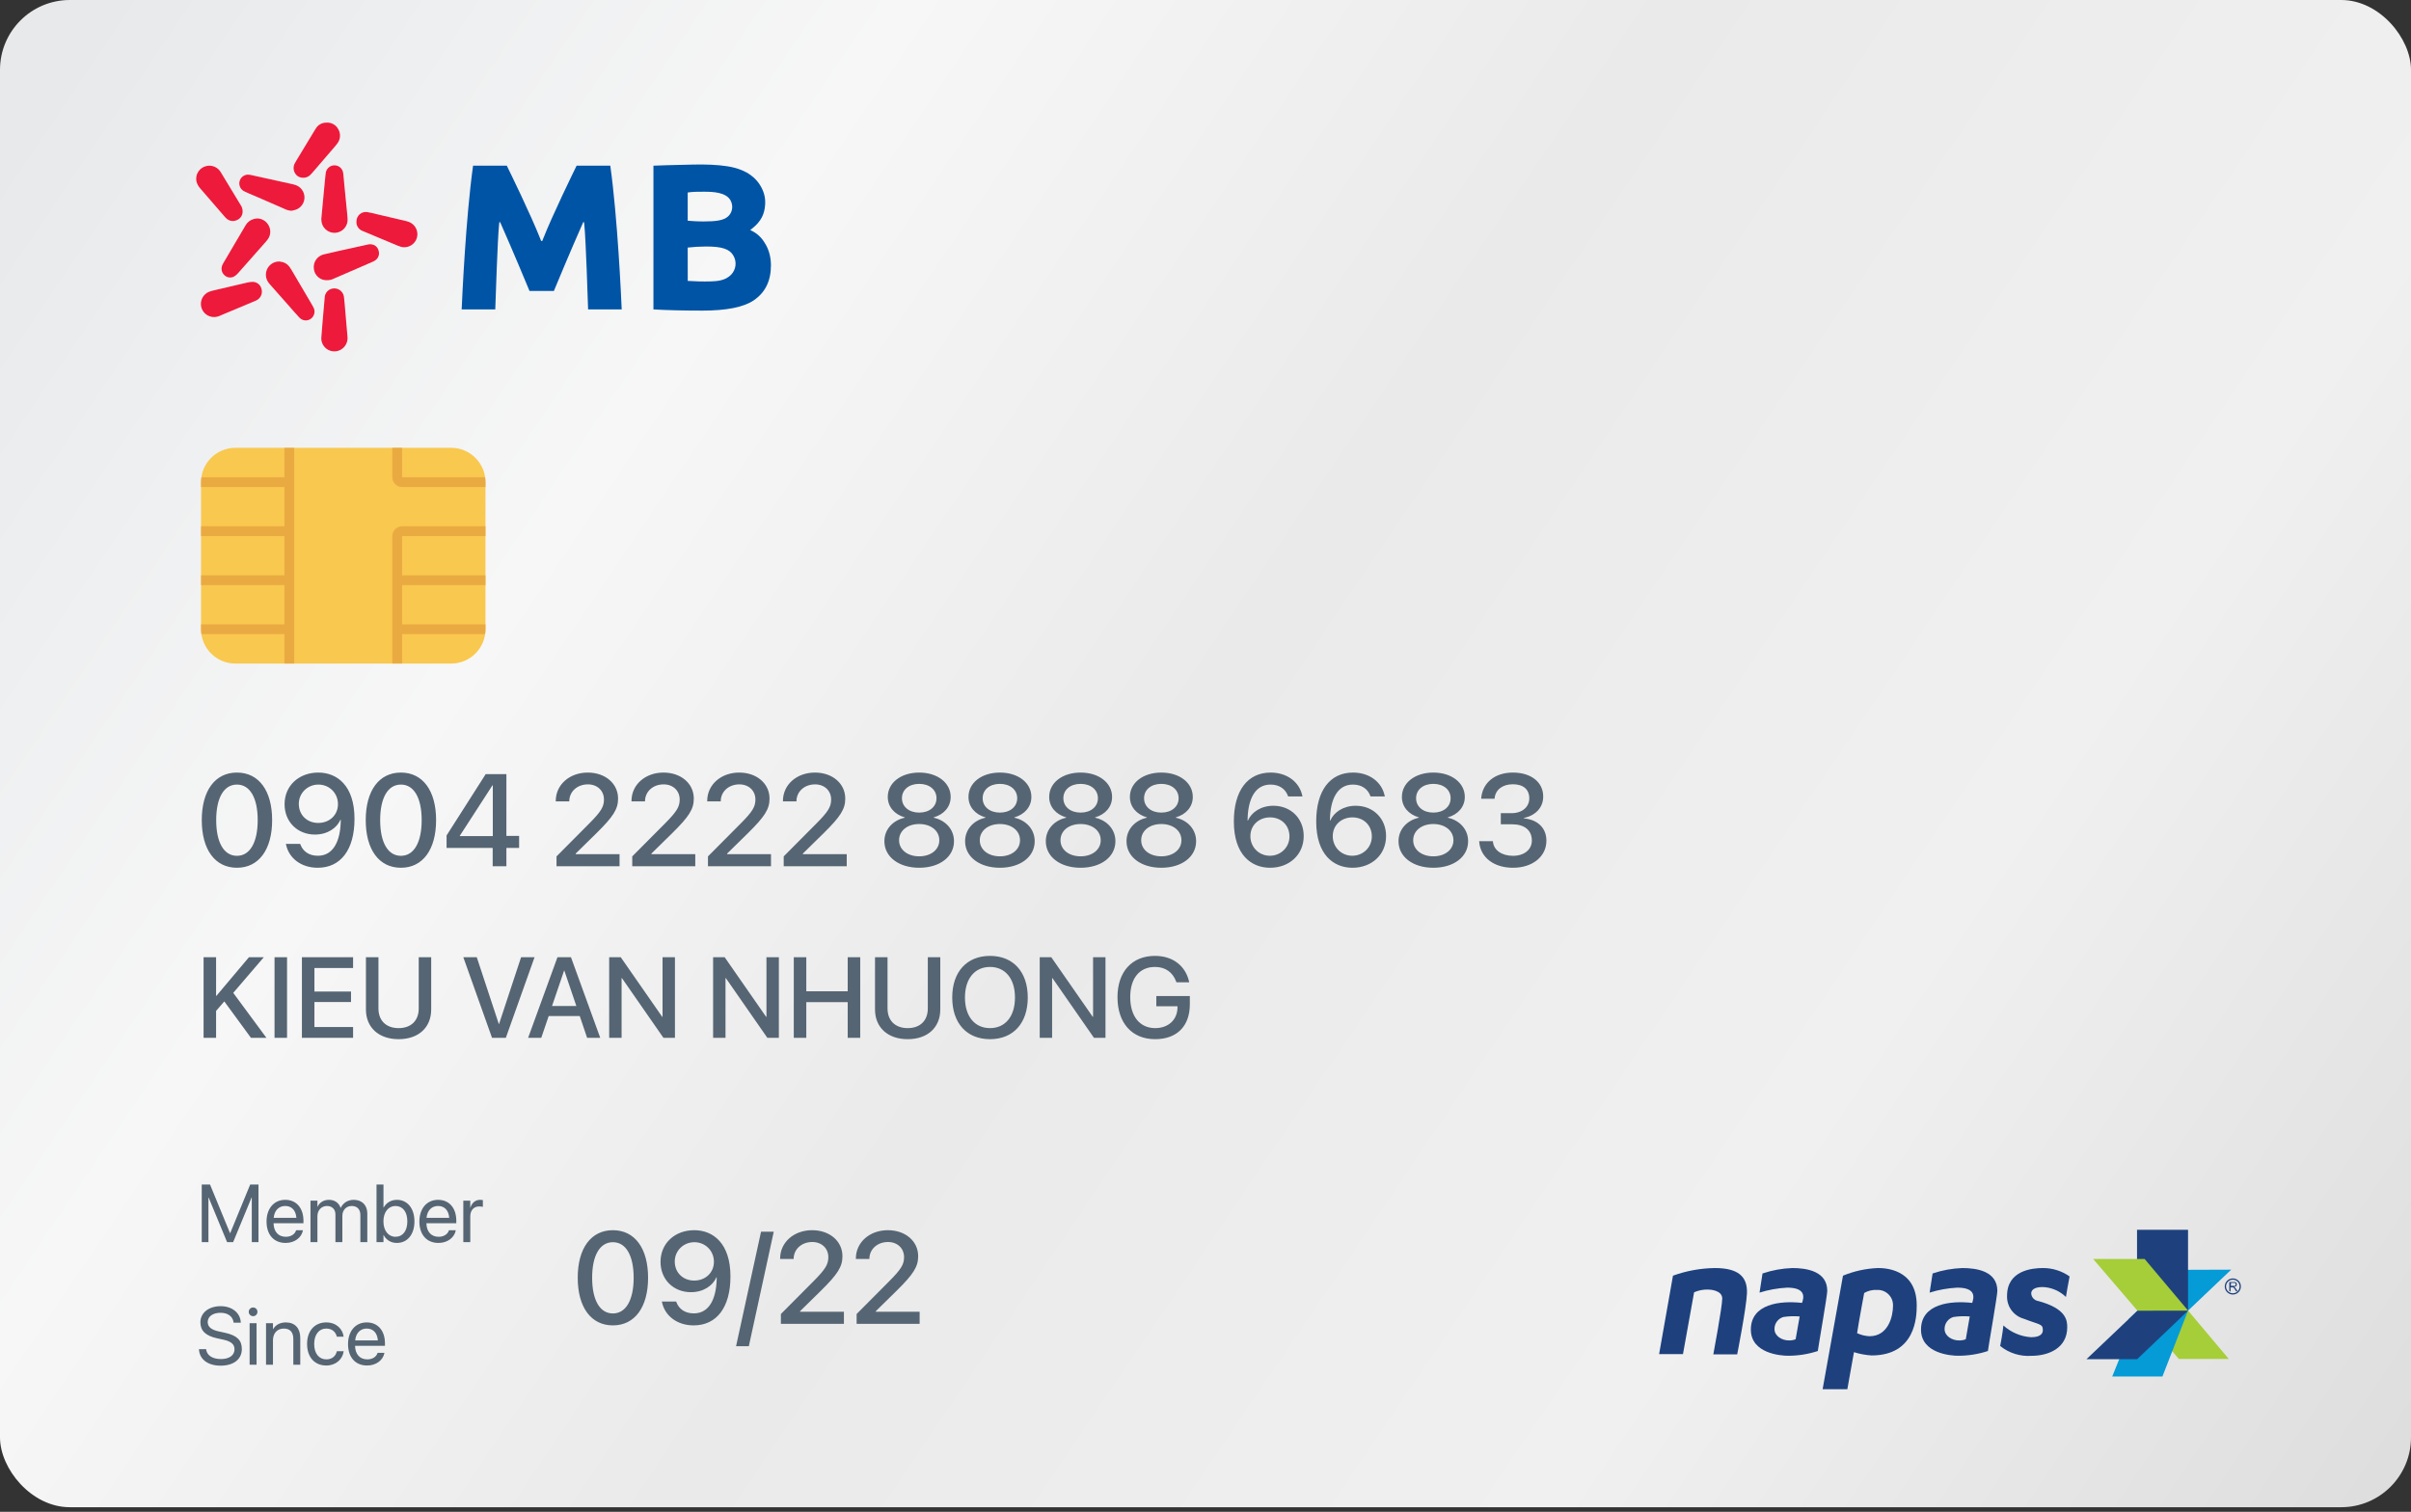 <svg width="295" height="185" viewBox="0 0 295 185" fill="none" xmlns="http://www.w3.org/2000/svg">
    <rect x="0" y="0" width="295" height="185" fill="#333333" stroke="none"/>
    <rect width="295" height="184.438" rx="8.543" fill="url(#paint0_linear_1974_5430)" />
    <path
        d="M55.2 54.8H28.8C26.48 54.8 24.6 56.681 24.6 59V77C24.6 79.32 26.48 81.2 28.8 81.2H55.2C57.52 81.2 59.4 79.32 59.4 77V59C59.4 56.681 57.52 54.8 55.2 54.8Z"
        fill="#F9C84E" />
    <path
        d="M36 54.8V81.2H34.8V77.6H24.648C24.614 77.402 24.598 77.201 24.6 77V76.4H34.8V71.6H24.6V70.4H34.8V65.6H24.6V64.4H34.8V59.6H24.6V59C24.598 58.799 24.614 58.598 24.648 58.4H34.8V54.8H36Z"
        fill="#EAAA42" />
    <path
        d="M59.4 59V59.6H49.2C48.882 59.599 48.577 59.472 48.352 59.248C48.128 59.023 48.001 58.718 48 58.4V54.8H49.2V58.4H59.352C59.386 58.598 59.402 58.799 59.4 59V59Z"
        fill="#EAAA42" />
    <path
        d="M49.2 65.6V70.4H59.4V71.6H49.2V76.4H59.4V77C59.402 77.201 59.386 77.402 59.352 77.6H49.2V81.2H48V65.6C48.001 65.282 48.128 64.977 48.352 64.752C48.577 64.528 48.882 64.401 49.2 64.4H59.4V65.6H49.2Z"
        fill="#EAAA42" />
    <path fill-rule="evenodd" clip-rule="evenodd"
        d="M272.999 155.369L266.802 155.391L260.438 161.433L266.636 161.411L272.999 155.369Z"
        fill="#049BD7" />
    <path fill-rule="evenodd" clip-rule="evenodd"
        d="M267.72 150.488H261.478V157.604L267.72 161.002V150.488Z" fill="#1E417E" />
    <path fill-rule="evenodd" clip-rule="evenodd"
        d="M256.111 154.063H262.409L272.701 166.292H266.592L256.111 154.063Z" fill="#A5CE39" />
    <path fill-rule="evenodd" clip-rule="evenodd"
        d="M258.446 168.439H264.588L267.72 160.382L263.791 161.411L260.405 163.58L258.446 168.439Z"
        fill="#049BD7" />
    <path fill-rule="evenodd" clip-rule="evenodd"
        d="M267.72 160.382L261.534 160.393L255.292 166.325H261.49L265.983 162.053L267.72 160.382Z"
        fill="#1E417E" />
    <path
        d="M272.955 157.35H273.276H273.442C273.442 157.35 273.52 157.35 273.531 157.272C273.542 157.24 273.542 157.205 273.531 157.173C273.547 157.13 273.547 157.083 273.531 157.04C273.476 157 273.41 156.98 273.343 156.984H272.977L272.955 157.35ZM272.767 157.992V156.885H273.276H273.509C273.565 156.908 273.612 156.948 273.644 157C273.676 157.052 273.69 157.112 273.686 157.173C273.688 157.211 273.683 157.25 273.669 157.286C273.656 157.322 273.635 157.355 273.608 157.383C273.542 157.444 273.455 157.48 273.365 157.482L273.453 157.549C273.506 157.593 273.55 157.645 273.586 157.704L273.785 158.014H273.597L273.442 157.77L273.332 157.615L273.254 157.538H273.177H272.922V158.047L272.767 157.992Z"
        fill="#1E417E" />
    <path
        d="M273.199 156.52C273.019 156.52 272.844 156.573 272.694 156.673C272.545 156.772 272.429 156.914 272.36 157.08C272.291 157.246 272.273 157.428 272.308 157.604C272.343 157.78 272.43 157.942 272.557 158.069C272.684 158.196 272.845 158.282 273.021 158.317C273.198 158.352 273.38 158.334 273.546 158.266C273.712 158.197 273.853 158.081 273.953 157.931C274.053 157.782 274.106 157.607 274.106 157.427C274.108 157.308 274.085 157.189 274.04 157.078C273.995 156.967 273.928 156.867 273.844 156.782C273.759 156.698 273.658 156.631 273.548 156.586C273.437 156.541 273.318 156.518 273.199 156.52V156.52Z"
        stroke="#1E417E" stroke-width="0.156" stroke-linecap="round" stroke-linejoin="round" />
    <path fill-rule="evenodd" clip-rule="evenodd"
        d="M204.698 156.104C206.342 155.509 208.074 155.194 209.822 155.171C212.622 155.171 213.835 156.17 213.751 158.269C213.676 160.042 212.556 165.735 212.556 165.735H209.635C209.635 165.735 210.727 159.912 210.727 158.904C210.727 157.896 209.262 157.803 209.001 157.803C208.41 157.786 207.824 157.901 207.283 158.139C207.125 159.072 205.921 165.707 205.921 165.707H203L204.698 156.104Z"
        fill="#1E417E" />
    <path fill-rule="evenodd" clip-rule="evenodd"
        d="M220.199 161.097C219.533 161.04 218.863 161.062 218.202 161.162C217.885 161.256 217.608 161.451 217.413 161.717C217.217 161.984 217.114 162.307 217.12 162.637C217.12 163.505 218.053 164.027 218.855 164.027C219.145 164.04 219.434 163.993 219.705 163.887C219.901 162.814 220.199 161.097 220.199 161.097ZM215.29 158.176L215.654 155.834C216.829 155.437 218.055 155.214 219.294 155.171C221.058 155.171 223.577 155.554 223.577 157.971C223.577 158.54 222.486 164.765 222.42 165.325C221.24 165.713 220.005 165.908 218.762 165.903C217.922 165.903 214.227 165.642 214.227 162.702C214.227 159.539 217.838 159.137 220.488 159.436C220.684 158.876 221.086 157.569 218.669 157.569C217.522 157.629 216.387 157.833 215.29 158.176V158.176Z"
        fill="#1E417E" />
    <path fill-rule="evenodd" clip-rule="evenodd"
        d="M241.01 161.097C240.344 161.04 239.674 161.062 239.013 161.162C238.696 161.256 238.419 161.451 238.224 161.717C238.028 161.984 237.925 162.307 237.931 162.637C237.931 163.505 238.864 164.027 239.666 164.027C239.959 164.04 240.251 163.993 240.525 163.887C240.721 162.814 241.01 161.097 241.01 161.097ZM236.101 158.176L236.465 155.834C237.64 155.437 238.866 155.214 240.105 155.171C241.869 155.171 244.388 155.554 244.388 157.971C244.388 158.54 243.297 164.765 243.231 165.325C242.051 165.713 240.816 165.908 239.573 165.903C238.733 165.903 235.047 165.642 235.047 162.702C235.047 159.539 238.649 159.137 241.309 159.436C241.495 158.876 241.897 157.569 239.489 157.569C238.339 157.629 237.201 157.832 236.101 158.176Z"
        fill="#1E417E" />
    <path fill-rule="evenodd" clip-rule="evenodd"
        d="M228.094 158.223C228.572 157.946 229.12 157.816 229.672 157.849C229.929 157.838 230.187 157.879 230.427 157.972C230.668 158.065 230.887 158.206 231.07 158.388C231.253 158.569 231.397 158.787 231.492 159.027C231.587 159.267 231.631 159.523 231.622 159.781C231.622 161.078 231.043 163.514 228.748 163.514C228.221 163.49 227.704 163.363 227.226 163.141C227.441 161.704 228.094 158.223 228.094 158.223ZM225.5 156.104C226.856 155.545 228.299 155.229 229.765 155.171C230.446 155.171 234.524 155.171 234.524 159.744C234.524 161.172 234.366 165.866 228.99 165.866C228.261 165.819 227.54 165.685 226.844 165.465L226.032 170H223.008L225.5 156.104Z"
        fill="#1E417E" />
    <path fill-rule="evenodd" clip-rule="evenodd"
        d="M252.778 158.708C252.778 158.708 253.133 156.58 253.226 156.198C252.271 155.523 251.129 155.164 249.96 155.171C248.7 155.171 245.574 155.432 245.574 158.577C245.551 159.207 245.741 159.826 246.114 160.334C246.487 160.842 247.02 161.209 247.627 161.377C249.605 162.142 249.951 161.984 249.951 162.767C249.951 163.551 249.017 163.635 248.504 163.635C247.249 163.55 246.058 163.043 245.126 162.198C245.023 163.253 244.781 164.457 244.734 164.709C245.814 165.581 247.185 166.012 248.569 165.912C250.576 165.912 252.937 165.026 252.937 162.413C252.937 161.564 252.816 160.126 249.381 159.203C249.153 159.17 248.944 159.059 248.789 158.889C248.634 158.719 248.543 158.499 248.532 158.269C248.532 157.943 248.793 157.495 249.932 157.495C250.998 157.534 252.012 157.966 252.778 158.708V158.708Z"
        fill="#1E417E" />
    <path
        d="M28.992 106.188C31.68 106.188 33.297 103.945 33.297 100.367V100.352C33.297 96.773 31.68 94.539 28.992 94.539C26.297 94.539 24.688 96.773 24.688 100.352V100.367C24.688 103.945 26.297 106.188 28.992 106.188ZM28.992 104.727C27.383 104.727 26.453 103.07 26.453 100.367V100.352C26.453 97.648 27.383 96.008 28.992 96.008C30.594 96.008 31.531 97.648 31.531 100.352V100.367C31.531 103.07 30.594 104.727 28.992 104.727ZM38.945 94.539C36.562 94.539 34.82 96.156 34.82 98.406V98.422C34.82 100.555 36.383 102.125 38.539 102.125C40.07 102.125 41.211 101.328 41.656 100.312H41.695C41.695 100.414 41.695 100.516 41.688 100.617C41.617 102.852 40.828 104.719 38.891 104.719C37.812 104.719 37.078 104.188 36.758 103.344L36.727 103.266H34.977L35 103.359C35.359 105.039 36.867 106.188 38.875 106.188C41.695 106.188 43.375 103.969 43.375 100.211V100.195C43.375 96.141 41.25 94.539 38.945 94.539ZM38.938 100.703C37.57 100.703 36.562 99.734 36.562 98.375V98.359C36.562 97.047 37.633 96.008 38.961 96.008C40.305 96.008 41.352 97.062 41.352 98.398V98.406C41.352 99.742 40.312 100.703 38.938 100.703ZM49.055 106.188C51.742 106.188 53.359 103.945 53.359 100.367V100.352C53.359 96.773 51.742 94.539 49.055 94.539C46.359 94.539 44.75 96.773 44.75 100.352V100.367C44.75 103.945 46.359 106.188 49.055 106.188ZM49.055 104.727C47.445 104.727 46.516 103.07 46.516 100.367V100.352C46.516 97.648 47.445 96.008 49.055 96.008C50.656 96.008 51.594 97.648 51.594 100.352V100.367C51.594 103.07 50.656 104.727 49.055 104.727ZM60.281 106H61.961V103.758H63.516V102.289H61.961V94.727H59.43L54.641 102.234V103.758H60.281V106ZM56.266 102.312V102.266L60.25 96.109H60.297V102.312H56.266ZM68.094 106H75.805V104.523H70.438V104.453L73 101.938C75.023 99.938 75.625 99.023 75.625 97.734V97.719C75.625 95.898 74.078 94.539 71.914 94.539C69.711 94.539 68 96 68 98.016V98.062H69.656V98.016C69.672 96.875 70.617 95.984 71.938 95.984C73.078 95.984 73.891 96.75 73.898 97.82V97.836C73.898 98.711 73.562 99.305 72.062 100.805L68.094 104.797V106ZM77.359 106H85.07V104.523H79.703V104.453L82.266 101.938C84.289 99.938 84.891 99.023 84.891 97.734V97.719C84.891 95.898 83.344 94.539 81.18 94.539C78.977 94.539 77.266 96 77.266 98.016V98.062H78.922V98.016C78.938 96.875 79.883 95.984 81.203 95.984C82.344 95.984 83.156 96.75 83.164 97.82V97.836C83.164 98.711 82.828 99.305 81.328 100.805L77.359 104.797V106ZM86.625 106H94.336V104.523H88.969V104.453L91.531 101.938C93.555 99.938 94.156 99.023 94.156 97.734V97.719C94.156 95.898 92.609 94.539 90.445 94.539C88.242 94.539 86.531 96 86.531 98.016V98.062H88.188V98.016C88.203 96.875 89.148 95.984 90.469 95.984C91.609 95.984 92.422 96.75 92.43 97.82V97.836C92.43 98.711 92.094 99.305 90.594 100.805L86.625 104.797V106ZM95.891 106H103.602V104.523H98.234V104.453L100.797 101.938C102.82 99.938 103.422 99.023 103.422 97.734V97.719C103.422 95.898 101.875 94.539 99.711 94.539C97.508 94.539 95.797 96 95.797 98.016V98.062H97.453V98.016C97.469 96.875 98.414 95.984 99.734 95.984C100.875 95.984 101.688 96.75 101.695 97.82V97.836C101.695 98.711 101.359 99.305 99.859 100.805L95.891 104.797V106ZM112.469 106.188C114.969 106.188 116.727 104.852 116.727 102.945V102.93C116.727 101.508 115.711 100.383 114.242 100.062V100.023C115.5 99.664 116.32 98.727 116.32 97.531V97.516C116.32 95.797 114.711 94.539 112.469 94.539C110.227 94.539 108.625 95.797 108.625 97.516V97.531C108.625 98.727 109.445 99.664 110.703 100.023V100.062C109.234 100.383 108.211 101.508 108.211 102.93V102.945C108.211 104.852 109.977 106.188 112.469 106.188ZM112.469 99.438C111.219 99.438 110.359 98.711 110.359 97.688V97.672C110.359 96.641 111.219 95.922 112.469 95.922C113.719 95.922 114.586 96.641 114.586 97.672V97.688C114.586 98.711 113.727 99.438 112.469 99.438ZM112.469 104.789C111.031 104.789 110.008 103.969 110.008 102.828V102.812C110.008 101.664 111.023 100.836 112.469 100.836C113.914 100.836 114.93 101.664 114.93 102.812V102.828C114.93 103.969 113.906 104.789 112.469 104.789ZM122.344 106.188C124.844 106.188 126.602 104.852 126.602 102.945V102.93C126.602 101.508 125.586 100.383 124.117 100.062V100.023C125.375 99.664 126.195 98.727 126.195 97.531V97.516C126.195 95.797 124.586 94.539 122.344 94.539C120.102 94.539 118.5 95.797 118.5 97.516V97.531C118.5 98.727 119.32 99.664 120.578 100.023V100.062C119.109 100.383 118.086 101.508 118.086 102.93V102.945C118.086 104.852 119.852 106.188 122.344 106.188ZM122.344 99.438C121.094 99.438 120.234 98.711 120.234 97.688V97.672C120.234 96.641 121.094 95.922 122.344 95.922C123.594 95.922 124.461 96.641 124.461 97.672V97.688C124.461 98.711 123.602 99.438 122.344 99.438ZM122.344 104.789C120.906 104.789 119.883 103.969 119.883 102.828V102.812C119.883 101.664 120.898 100.836 122.344 100.836C123.789 100.836 124.805 101.664 124.805 102.812V102.828C124.805 103.969 123.781 104.789 122.344 104.789ZM132.219 106.188C134.719 106.188 136.477 104.852 136.477 102.945V102.93C136.477 101.508 135.461 100.383 133.992 100.062V100.023C135.25 99.664 136.07 98.727 136.07 97.531V97.516C136.07 95.797 134.461 94.539 132.219 94.539C129.977 94.539 128.375 95.797 128.375 97.516V97.531C128.375 98.727 129.195 99.664 130.453 100.023V100.062C128.984 100.383 127.961 101.508 127.961 102.93V102.945C127.961 104.852 129.727 106.188 132.219 106.188ZM132.219 99.438C130.969 99.438 130.109 98.711 130.109 97.688V97.672C130.109 96.641 130.969 95.922 132.219 95.922C133.469 95.922 134.336 96.641 134.336 97.672V97.688C134.336 98.711 133.477 99.438 132.219 99.438ZM132.219 104.789C130.781 104.789 129.758 103.969 129.758 102.828V102.812C129.758 101.664 130.773 100.836 132.219 100.836C133.664 100.836 134.68 101.664 134.68 102.812V102.828C134.68 103.969 133.656 104.789 132.219 104.789ZM142.094 106.188C144.594 106.188 146.352 104.852 146.352 102.945V102.93C146.352 101.508 145.336 100.383 143.867 100.062V100.023C145.125 99.664 145.945 98.727 145.945 97.531V97.516C145.945 95.797 144.336 94.539 142.094 94.539C139.852 94.539 138.25 95.797 138.25 97.516V97.531C138.25 98.727 139.07 99.664 140.328 100.023V100.062C138.859 100.383 137.836 101.508 137.836 102.93V102.945C137.836 104.852 139.602 106.188 142.094 106.188ZM142.094 99.438C140.844 99.438 139.984 98.711 139.984 97.688V97.672C139.984 96.641 140.844 95.922 142.094 95.922C143.344 95.922 144.211 96.641 144.211 97.672V97.688C144.211 98.711 143.352 99.438 142.094 99.438ZM142.094 104.789C140.656 104.789 139.633 103.969 139.633 102.828V102.812C139.633 101.664 140.648 100.836 142.094 100.836C143.539 100.836 144.555 101.664 144.555 102.812V102.828C144.555 103.969 143.531 104.789 142.094 104.789ZM155.398 106.188C157.773 106.188 159.516 104.57 159.516 102.32V102.305C159.516 100.172 157.961 98.602 155.805 98.602C154.273 98.602 153.133 99.398 152.688 100.414H152.648C152.648 100.312 152.648 100.211 152.656 100.109C152.727 97.875 153.516 96.008 155.453 96.008C156.531 96.008 157.266 96.539 157.586 97.383L157.609 97.461H159.367L159.344 97.367C158.984 95.688 157.477 94.539 155.469 94.539C152.648 94.539 150.969 96.758 150.969 100.516V100.531C150.969 104.586 153.094 106.188 155.398 106.188ZM152.992 102.328V102.32C152.992 100.984 154.031 100.023 155.398 100.023C156.773 100.023 157.773 100.992 157.773 102.352V102.367C157.773 103.68 156.711 104.719 155.375 104.719C154.039 104.719 152.992 103.664 152.992 102.328ZM165.477 106.188C167.852 106.188 169.594 104.57 169.594 102.32V102.305C169.594 100.172 168.039 98.602 165.883 98.602C164.352 98.602 163.211 99.398 162.766 100.414H162.727C162.727 100.312 162.727 100.211 162.734 100.109C162.805 97.875 163.594 96.008 165.531 96.008C166.609 96.008 167.344 96.539 167.664 97.383L167.688 97.461H169.445L169.422 97.367C169.062 95.688 167.555 94.539 165.547 94.539C162.727 94.539 161.047 96.758 161.047 100.516V100.531C161.047 104.586 163.172 106.188 165.477 106.188ZM163.07 102.328V102.32C163.07 100.984 164.109 100.023 165.477 100.023C166.852 100.023 167.852 100.992 167.852 102.352V102.367C167.852 103.68 166.789 104.719 165.453 104.719C164.117 104.719 163.07 103.664 163.07 102.328ZM175.375 106.188C177.875 106.188 179.633 104.852 179.633 102.945V102.93C179.633 101.508 178.617 100.383 177.148 100.062V100.023C178.406 99.664 179.227 98.727 179.227 97.531V97.516C179.227 95.797 177.617 94.539 175.375 94.539C173.133 94.539 171.531 95.797 171.531 97.516V97.531C171.531 98.727 172.352 99.664 173.609 100.023V100.062C172.141 100.383 171.117 101.508 171.117 102.93V102.945C171.117 104.852 172.883 106.188 175.375 106.188ZM175.375 99.438C174.125 99.438 173.266 98.711 173.266 97.688V97.672C173.266 96.641 174.125 95.922 175.375 95.922C176.625 95.922 177.492 96.641 177.492 97.672V97.688C177.492 98.711 176.633 99.438 175.375 99.438ZM175.375 104.789C173.938 104.789 172.914 103.969 172.914 102.828V102.812C172.914 101.664 173.93 100.836 175.375 100.836C176.82 100.836 177.836 101.664 177.836 102.812V102.828C177.836 103.969 176.812 104.789 175.375 104.789ZM185.125 106.188C187.516 106.188 189.211 104.812 189.211 102.883V102.867C189.211 101.289 188.102 100.289 186.445 100.141V100.102C187.82 99.812 188.82 98.875 188.82 97.477V97.461C188.82 95.727 187.352 94.539 185.109 94.539C182.906 94.539 181.406 95.781 181.234 97.664L181.227 97.742H182.867L182.875 97.672C182.984 96.625 183.859 95.969 185.109 95.969C186.383 95.969 187.117 96.602 187.117 97.688V97.703C187.117 98.75 186.242 99.508 184.953 99.508H183.633V100.867H185C186.508 100.867 187.43 101.578 187.43 102.852V102.867C187.43 103.961 186.5 104.727 185.125 104.727C183.727 104.727 182.781 104.023 182.672 103.023L182.664 102.938H180.984L180.992 103.039C181.148 104.875 182.719 106.188 185.125 106.188Z"
        fill="#566573" />
    <path
        d="M24.909 127H26.44V123.705L27.445 122.543L30.706 127H32.6L28.539 121.497L32.278 117.136H30.46L26.481 121.859H26.44V117.136H24.909V127ZM33.591 127H35.122V117.136H33.591V127ZM36.94 127H43.202V125.681H38.472V122.618H42.949V121.333H38.472V118.455H43.202V117.136H36.94V127ZM48.773 127.164C51.255 127.164 52.759 125.694 52.759 123.534V117.136H51.234V123.411C51.234 124.847 50.346 125.811 48.773 125.811C47.201 125.811 46.306 124.847 46.306 123.411V117.136H44.774V123.534C44.774 125.694 46.299 127.164 48.773 127.164ZM60.203 127H61.892L65.405 117.136H63.758L61.065 125.298H61.03L58.337 117.136H56.69L60.203 127ZM64.619 127H66.226L67.135 124.334H70.936L71.838 127H73.444L69.862 117.136H68.208L64.619 127ZM69.022 118.77H69.049L70.519 123.104H67.545L69.022 118.77ZM74.538 127H76.056V119.692H76.097L81.176 127H82.584V117.136H81.066V124.43H81.025L75.953 117.136H74.538V127ZM87.253 127H88.77V119.692H88.811L93.891 127H95.299V117.136H93.781V124.43H93.74L88.668 117.136H87.253V127ZM97.124 127H98.655V122.632H103.721V127H105.252V117.136H103.721V121.306H98.655V117.136H97.124V127ZM111.062 127.164C113.544 127.164 115.048 125.694 115.048 123.534V117.136H113.523V123.411C113.523 124.847 112.635 125.811 111.062 125.811C109.49 125.811 108.595 124.847 108.595 123.411V117.136H107.063V123.534C107.063 125.694 108.588 127.164 111.062 127.164ZM121.132 127.164C123.982 127.164 125.753 125.202 125.753 122.071V122.058C125.753 118.934 123.976 116.972 121.132 116.972C118.295 116.972 116.511 118.927 116.511 122.058V122.071C116.511 125.209 118.288 127.164 121.132 127.164ZM121.132 125.811C119.259 125.811 118.069 124.368 118.069 122.071V122.058C118.069 119.761 119.266 118.325 121.132 118.325C123.005 118.325 124.188 119.768 124.188 122.058V122.071C124.188 124.348 123.025 125.811 121.132 125.811ZM127.216 127H128.733V119.692H128.774L133.854 127H135.262V117.136H133.744V124.43H133.703L128.631 117.136H127.216V127ZM141.332 127.164C144.005 127.164 145.584 125.571 145.584 122.898V121.887H141.482V123.138H144.073V123.302C144.053 124.799 142.945 125.811 141.346 125.811C139.466 125.811 138.29 124.375 138.29 122.017V122.01C138.29 119.699 139.432 118.325 141.318 118.325C142.604 118.325 143.499 118.988 143.916 120.13L143.937 120.205H145.509L145.481 120.082C145.071 118.305 143.622 116.972 141.312 116.972C138.509 116.972 136.731 118.906 136.731 122.017V122.023C136.731 125.195 138.509 127.164 141.332 127.164Z"
        fill="#566573" />
    <path
        d="M24.684 152H25.504V146.556H25.533L27.784 152H28.526L30.777 146.556H30.807V152H31.627V144.954H30.611L28.17 150.892H28.141L25.699 144.954H24.684V152ZM34.952 152.098C36.06 152.098 36.891 151.434 37.057 150.594L37.066 150.545H36.231L36.217 150.589C36.07 151.023 35.616 151.346 34.972 151.346C34.068 151.346 33.492 150.735 33.473 149.69H37.13V149.378C37.13 147.854 36.285 146.824 34.898 146.824C33.512 146.824 32.613 147.903 32.613 149.476V149.48C32.613 151.077 33.492 152.098 34.952 152.098ZM34.894 147.576C35.636 147.576 36.183 148.04 36.266 149.026H33.487C33.58 148.079 34.156 147.576 34.894 147.576ZM37.989 152H38.839V148.816C38.839 148.108 39.327 147.576 40.001 147.576C40.631 147.576 41.041 147.981 41.041 148.597V152H41.891V148.772C41.891 148.079 42.364 147.576 43.038 147.576C43.707 147.576 44.093 147.991 44.093 148.689V152H44.942V148.494C44.942 147.483 44.293 146.824 43.287 146.824C42.574 146.824 41.978 147.19 41.695 147.801H41.676C41.456 147.181 40.943 146.824 40.25 146.824C39.596 146.824 39.088 147.161 38.858 147.664H38.839V146.922H37.989V152ZM48.551 152.098C49.85 152.098 50.709 151.062 50.709 149.461V149.456C50.709 147.854 49.84 146.824 48.565 146.824C47.848 146.824 47.257 147.186 46.94 147.771H46.92V144.954H46.07V152H46.92V151.141H46.94C47.257 151.731 47.823 152.098 48.551 152.098ZM48.385 151.346C47.525 151.346 46.915 150.599 46.915 149.461V149.456C46.915 148.323 47.53 147.576 48.385 147.576C49.283 147.576 49.84 148.299 49.84 149.456V149.461C49.84 150.628 49.283 151.346 48.385 151.346ZM53.653 152.098C54.762 152.098 55.592 151.434 55.758 150.594L55.768 150.545H54.933L54.918 150.589C54.772 151.023 54.317 151.346 53.673 151.346C52.77 151.346 52.193 150.735 52.174 149.69H55.831V149.378C55.831 147.854 54.986 146.824 53.6 146.824C52.213 146.824 51.315 147.903 51.315 149.476V149.48C51.315 151.077 52.193 152.098 53.653 152.098ZM53.595 147.576C54.337 147.576 54.884 148.04 54.967 149.026H52.188C52.281 148.079 52.857 147.576 53.595 147.576ZM56.69 152H57.54V148.865C57.54 148.094 57.97 147.635 58.629 147.635C58.834 147.635 59.015 147.659 59.083 147.684V146.858C59.015 146.849 58.888 146.824 58.741 146.824C58.17 146.824 57.73 147.195 57.56 147.781H57.54V146.922H56.69V152ZM26.988 167.117C28.6 167.117 29.591 166.326 29.591 165.076V165.071C29.591 163.997 28.985 163.411 27.54 163.094L26.759 162.923C25.841 162.723 25.416 162.361 25.416 161.785V161.78C25.416 161.102 26.031 160.652 26.974 160.647C27.867 160.647 28.468 161.072 28.575 161.79L28.585 161.858H29.464L29.459 161.785C29.381 160.633 28.375 159.837 26.998 159.837C25.548 159.837 24.523 160.647 24.518 161.805V161.81C24.518 162.84 25.162 163.46 26.539 163.763L27.32 163.934C28.287 164.148 28.692 164.495 28.692 165.115V165.12C28.692 165.848 28.053 166.307 27.037 166.307C26.017 166.307 25.333 165.872 25.23 165.164L25.221 165.096H24.342L24.347 165.164C24.435 166.37 25.465 167.117 26.988 167.117ZM30.968 161.062C31.266 161.062 31.5 160.823 31.5 160.53C31.5 160.232 31.266 159.998 30.968 159.998C30.675 159.998 30.436 160.232 30.436 160.53C30.436 160.823 30.675 161.062 30.968 161.062ZM30.543 167H31.393V161.922H30.543V167ZM32.55 167H33.399V164.012C33.399 163.147 33.922 162.576 34.723 162.576C35.504 162.576 35.89 163.03 35.89 163.855V167H36.739V163.704C36.739 162.547 36.095 161.824 34.981 161.824C34.21 161.824 33.692 162.171 33.419 162.645H33.399V161.922H32.55V167ZM39.928 167.098C41.075 167.098 41.91 166.351 42.047 165.384L42.052 165.35H41.217L41.207 165.389C41.065 165.955 40.621 166.346 39.928 166.346C39.049 166.346 38.443 165.647 38.443 164.466V164.461C38.443 163.309 39.034 162.576 39.918 162.576C40.665 162.576 41.075 163.025 41.202 163.533L41.212 163.572H42.042L42.037 163.533C41.93 162.664 41.183 161.824 39.918 161.824C38.507 161.824 37.574 162.85 37.574 164.451V164.456C37.574 166.072 38.487 167.098 39.928 167.098ZM44.923 167.098C46.031 167.098 46.861 166.434 47.027 165.594L47.037 165.545H46.202L46.188 165.589C46.041 166.023 45.587 166.346 44.942 166.346C44.039 166.346 43.463 165.735 43.443 164.69H47.101V164.378C47.101 162.854 46.256 161.824 44.869 161.824C43.482 161.824 42.584 162.903 42.584 164.476V164.48C42.584 166.077 43.463 167.098 44.923 167.098ZM44.864 162.576C45.606 162.576 46.153 163.04 46.236 164.026H43.458C43.551 163.079 44.127 162.576 44.864 162.576Z"
        fill="#566573" />
    <path
        d="M74.992 162.188C77.68 162.188 79.297 159.945 79.297 156.367V156.352C79.297 152.773 77.68 150.539 74.992 150.539C72.297 150.539 70.688 152.773 70.688 156.352V156.367C70.688 159.945 72.297 162.188 74.992 162.188ZM74.992 160.727C73.383 160.727 72.453 159.07 72.453 156.367V156.352C72.453 153.648 73.383 152.008 74.992 152.008C76.594 152.008 77.531 153.648 77.531 156.352V156.367C77.531 159.07 76.594 160.727 74.992 160.727ZM84.945 150.539C82.562 150.539 80.82 152.156 80.82 154.406V154.422C80.82 156.555 82.383 158.125 84.539 158.125C86.07 158.125 87.211 157.328 87.656 156.312H87.695C87.695 156.414 87.695 156.516 87.688 156.617C87.617 158.852 86.828 160.719 84.891 160.719C83.812 160.719 83.078 160.188 82.758 159.344L82.727 159.266H80.977L81 159.359C81.359 161.039 82.867 162.188 84.875 162.188C87.695 162.188 89.375 159.969 89.375 156.211V156.195C89.375 152.141 87.25 150.539 84.945 150.539ZM84.938 156.703C83.57 156.703 82.562 155.734 82.562 154.375V154.359C82.562 153.047 83.633 152.008 84.961 152.008C86.305 152.008 87.352 153.062 87.352 154.398V154.406C87.352 155.742 86.312 156.703 84.938 156.703ZM94.672 150.727H93.117L90.062 164.734H91.625L94.672 150.727ZM95.547 162H103.258V160.523H97.891V160.453L100.453 157.938C102.477 155.938 103.078 155.023 103.078 153.734V153.719C103.078 151.898 101.531 150.539 99.367 150.539C97.164 150.539 95.453 152 95.453 154.016V154.062H97.109V154.016C97.125 152.875 98.07 151.984 99.391 151.984C100.531 151.984 101.344 152.75 101.352 153.82V153.836C101.352 154.711 101.016 155.305 99.516 156.805L95.547 160.797V162ZM104.812 162H112.523V160.523H107.156V160.453L109.719 157.938C111.742 155.938 112.344 155.023 112.344 153.734V153.719C112.344 151.898 110.797 150.539 108.633 150.539C106.43 150.539 104.719 152 104.719 154.016V154.062H106.375V154.016C106.391 152.875 107.336 151.984 108.656 151.984C109.797 151.984 110.609 152.75 110.617 153.82V153.836C110.617 154.711 110.281 155.305 108.781 156.805L104.812 160.797V162Z"
        fill="#566573" />
    <path
        d="M85.906 38.01C83.675 38.01 81.582 37.96 79.951 37.863V20.275C80.52 20.237 82.277 20.2 84.762 20.139C86.317 20.1 87.813 20.16 88.98 20.344C91.62 20.756 92.603 22.005 93.018 22.689C93.418 23.352 93.683 24.087 93.619 25.043C93.545 26.165 93.155 27.084 91.999 27.991L91.794 28.151L92.028 28.266C92.83 28.667 93.343 29.302 93.694 29.925C94.115 30.677 94.329 31.533 94.329 32.473C94.329 34.369 93.639 35.782 92.239 36.742C90.999 37.596 88.87 38.011 85.908 38.011M84.15 34.375C85.044 34.428 86.01 34.468 86.981 34.434C87.734 34.408 88.73 34.349 89.438 33.633C89.747 33.322 89.941 32.918 89.991 32.485C90.04 32.052 89.942 31.615 89.713 31.244C89.276 30.511 88.402 30.141 86.283 30.167C85.568 30.172 84.854 30.214 84.144 30.295L84.15 34.375ZM86.143 23.461C85.755 23.461 84.745 23.447 84.144 23.556V27.006L84.296 27.02C84.305 27.02 85.129 27.1 86.082 27.1C87.627 27.1 88.524 26.972 89.063 26.501C89.602 26.031 89.749 25.241 89.411 24.569C88.876 23.509 87.207 23.461 86.14 23.461"
        fill="#0054A6" />
    <path
        d="M74.679 20.275H70.551C70.183 21.028 67.61 26.281 66.431 29.28L66.352 29.485H66.211L66.131 29.28C64.952 26.281 62.38 21.028 62.011 20.275H57.883C56.991 26.628 56.547 36.454 56.488 37.862H60.599C60.637 36.683 60.885 29.273 61.053 27.607L61.094 27.186H61.196L61.36 27.559C62.732 30.652 64.499 34.904 64.789 35.607H67.77C68.06 34.902 69.827 30.652 71.199 27.559L71.362 27.186H71.463L71.505 27.607C71.678 29.273 71.923 36.685 71.958 37.862H76.069C76.009 36.452 75.566 26.628 74.673 20.275"
        fill="#0054A6" />
    <path
        d="M40.043 34.289C39.639 34.314 39.24 34.181 38.933 33.917C38.626 33.653 38.434 33.279 38.398 32.876C38.35 32.489 38.446 32.099 38.666 31.778C38.887 31.457 39.217 31.228 39.595 31.133C40.158 31.005 40.718 30.87 41.281 30.745C42.495 30.475 43.709 30.216 44.919 29.943C45.138 29.876 45.371 29.87 45.593 29.926C45.782 29.974 45.953 30.076 46.085 30.219C46.217 30.362 46.305 30.54 46.339 30.732C46.395 30.941 46.385 31.164 46.308 31.367C46.231 31.57 46.092 31.744 45.91 31.864C45.793 31.94 45.669 32.006 45.54 32.06L40.819 34.107C40.578 34.228 40.312 34.29 40.043 34.289Z"
        fill="white" />
    <path
        d="M34.28 32.016C34.499 32.032 34.712 32.094 34.905 32.198C35.098 32.302 35.267 32.446 35.4 32.62C35.495 32.746 35.581 32.877 35.66 33.014C36.496 34.433 37.328 35.848 38.155 37.259C38.24 37.393 38.316 37.531 38.384 37.674C38.491 37.906 38.513 38.168 38.447 38.414C38.38 38.661 38.229 38.876 38.02 39.023C37.808 39.169 37.551 39.233 37.295 39.204C37.04 39.175 36.804 39.054 36.631 38.864C36.209 38.419 35.811 37.95 35.407 37.492L33.178 34.973C33.063 34.842 32.941 34.71 32.84 34.569C32.659 34.319 32.552 34.022 32.534 33.714C32.515 33.406 32.585 33.099 32.735 32.829C32.886 32.559 33.11 32.338 33.382 32.192C33.654 32.045 33.962 31.98 34.27 32.003L34.28 32.016Z"
        fill="white" />
    <path
        d="M31.437 26.729C31.732 26.727 32.022 26.805 32.275 26.957C32.528 27.109 32.734 27.328 32.871 27.589C33.013 27.843 33.082 28.132 33.069 28.424C33.057 28.715 32.963 28.997 32.8 29.238C32.721 29.357 32.633 29.47 32.537 29.575C31.399 30.863 30.261 32.15 29.121 33.436C28.986 33.595 28.825 33.731 28.645 33.837C28.459 33.938 28.245 33.979 28.035 33.952C27.824 33.925 27.627 33.833 27.472 33.689C27.312 33.549 27.198 33.365 27.144 33.16C27.089 32.956 27.096 32.739 27.165 32.539C27.203 32.421 27.255 32.307 27.32 32.202C28.219 30.662 29.126 29.122 30.041 27.582C30.147 27.39 30.292 27.221 30.466 27.086C30.64 26.951 30.84 26.854 31.053 26.8C31.184 26.763 31.323 26.75 31.437 26.729Z"
        fill="white" />
    <path
        d="M35.649 25.795C35.346 25.771 35.052 25.687 34.782 25.549L31.174 23.978C30.756 23.799 30.334 23.641 29.923 23.432C29.702 23.335 29.521 23.167 29.407 22.954C29.293 22.742 29.253 22.498 29.295 22.26C29.336 22.023 29.455 21.806 29.634 21.645C29.812 21.483 30.04 21.386 30.28 21.368C30.42 21.366 30.559 21.381 30.695 21.412L35.817 22.542C35.922 22.565 36.023 22.596 36.121 22.626C36.441 22.725 36.722 22.921 36.925 23.187C37.129 23.453 37.245 23.775 37.257 24.11C37.267 24.445 37.172 24.774 36.984 25.052C36.796 25.33 36.526 25.541 36.212 25.657C36.027 25.715 35.839 25.762 35.649 25.795Z"
        fill="white" />
    <path
        d="M39.318 26.75C39.362 26.254 39.399 25.819 39.443 25.401C39.548 24.277 39.654 23.161 39.76 22.053C39.787 21.773 39.817 21.497 39.851 21.217C39.873 20.95 39.993 20.701 40.188 20.519C40.384 20.336 40.64 20.233 40.907 20.229C41.175 20.225 41.434 20.321 41.635 20.498C41.835 20.675 41.962 20.921 41.992 21.186C42.053 21.638 42.08 22.093 42.123 22.535C42.215 23.476 42.309 24.416 42.4 25.357C42.444 25.809 42.501 26.261 42.525 26.706C42.549 26.923 42.529 27.143 42.466 27.352C42.403 27.561 42.297 27.755 42.157 27.922C42.016 28.089 41.843 28.225 41.647 28.323C41.452 28.421 41.239 28.478 41.021 28.491C40.803 28.504 40.584 28.472 40.379 28.398C40.174 28.324 39.986 28.208 39.826 28.059C39.667 27.91 39.54 27.729 39.452 27.529C39.365 27.329 39.319 27.113 39.318 26.895V26.75Z"
        fill="white" />
    <path
        d="M51.073 28.675C51.069 28.919 51.009 29.159 50.899 29.377C50.788 29.595 50.629 29.785 50.434 29.932C50.239 30.079 50.013 30.18 49.773 30.227C49.533 30.274 49.286 30.265 49.05 30.202C48.9 30.157 48.752 30.103 48.608 30.04L44.626 28.375C44.531 28.334 44.43 28.297 44.336 28.253C44.097 28.158 43.898 27.987 43.768 27.766C43.638 27.545 43.585 27.287 43.617 27.033C43.623 26.875 43.662 26.72 43.732 26.578C43.801 26.436 43.899 26.31 44.019 26.208C44.14 26.106 44.28 26.03 44.431 25.985C44.583 25.94 44.742 25.927 44.899 25.947C45.293 26.001 45.684 26.112 46.075 26.203L49.7 27.053C49.815 27.08 49.928 27.115 50.038 27.158C50.343 27.276 50.606 27.485 50.791 27.756C50.976 28.026 51.074 28.347 51.073 28.675V28.675Z"
        fill="white" />
    <path
        d="M39.915 15.006C40.211 14.98 40.509 15.041 40.771 15.183C41.033 15.324 41.248 15.539 41.388 15.802C41.54 16.059 41.615 16.355 41.604 16.653C41.593 16.952 41.497 17.241 41.328 17.488C41.251 17.607 41.164 17.72 41.068 17.825L38.185 21.176C38.104 21.267 38.02 21.355 37.932 21.442C37.728 21.623 37.471 21.732 37.2 21.754C36.928 21.775 36.657 21.707 36.428 21.561C36.2 21.394 36.036 21.155 35.963 20.883C35.89 20.61 35.913 20.321 36.027 20.063C36.086 19.936 36.155 19.813 36.232 19.696L38.492 15.96L38.633 15.738C38.764 15.514 38.951 15.328 39.176 15.2C39.401 15.071 39.656 15.004 39.915 15.006V15.006Z"
        fill="white" />
    <path
        d="M39.317 41.305C39.361 40.749 39.398 40.243 39.439 39.737C39.533 38.638 39.638 37.542 39.725 36.443C39.729 36.223 39.794 36.009 39.913 35.824C40.032 35.639 40.201 35.492 40.4 35.398C40.569 35.319 40.755 35.281 40.942 35.287C41.129 35.293 41.311 35.343 41.475 35.433C41.639 35.522 41.78 35.649 41.886 35.803C41.992 35.957 42.061 36.133 42.086 36.318C42.126 36.615 42.15 36.912 42.174 37.209L42.511 41.13C42.547 41.382 42.524 41.64 42.444 41.882C42.364 42.124 42.228 42.344 42.049 42.526C41.829 42.747 41.55 42.9 41.245 42.965C40.94 43.03 40.623 43.004 40.332 42.892C40.041 42.779 39.79 42.584 39.608 42.33C39.427 42.076 39.323 41.775 39.311 41.464C39.31 41.411 39.312 41.358 39.317 41.305V41.305Z"
        fill="white" />
    <path
        d="M26.213 38.8C25.839 38.806 25.475 38.682 25.182 38.449C24.89 38.215 24.688 37.888 24.612 37.522C24.535 37.156 24.588 36.774 24.762 36.443C24.937 36.112 25.221 35.852 25.566 35.708C25.812 35.617 26.066 35.546 26.324 35.496C27.619 35.188 28.915 34.884 30.212 34.585C30.417 34.534 30.626 34.502 30.836 34.491C31.093 34.474 31.348 34.546 31.557 34.696C31.767 34.845 31.918 35.062 31.986 35.31C32.071 35.563 32.068 35.837 31.977 36.088C31.887 36.339 31.714 36.552 31.487 36.693C31.35 36.772 31.207 36.84 31.059 36.895C29.71 37.461 28.361 38.021 27.036 38.581C26.782 38.716 26.5 38.791 26.213 38.8V38.8Z"
        fill="white" />
    <path
        d="M29.687 25.829C29.7 26.059 29.642 26.287 29.522 26.483C29.401 26.679 29.223 26.833 29.012 26.925C28.8 27.03 28.561 27.068 28.327 27.034C28.093 27 27.875 26.896 27.701 26.736C27.622 26.665 27.549 26.589 27.482 26.507L24.48 23.037C24.258 22.789 24.102 22.488 24.025 22.164C23.95 21.747 24.044 21.316 24.285 20.968C24.527 20.619 24.896 20.38 25.313 20.303C25.652 20.238 26.004 20.283 26.315 20.432C26.627 20.58 26.883 20.825 27.047 21.129C27.839 22.454 28.645 23.772 29.444 25.087C29.598 25.305 29.682 25.563 29.687 25.829V25.829Z"
        fill="white" />
    <path
        d="M40.043 34.289C39.639 34.314 39.24 34.181 38.933 33.917C38.626 33.653 38.434 33.279 38.398 32.876C38.35 32.489 38.446 32.099 38.666 31.778C38.887 31.457 39.217 31.228 39.595 31.133C40.158 31.005 40.718 30.87 41.281 30.745C42.495 30.475 43.709 30.216 44.919 29.943C45.138 29.876 45.371 29.87 45.593 29.926C45.782 29.974 45.953 30.076 46.085 30.219C46.217 30.362 46.305 30.54 46.339 30.732C46.395 30.941 46.385 31.164 46.308 31.367C46.231 31.57 46.092 31.744 45.91 31.864C45.793 31.94 45.669 32.006 45.54 32.06L40.819 34.107C40.578 34.228 40.312 34.29 40.043 34.289Z"
        fill="#ED1A3B" />
    <path
        d="M34.28 32.016C34.499 32.032 34.712 32.094 34.905 32.198C35.098 32.302 35.267 32.446 35.4 32.62C35.495 32.746 35.581 32.877 35.66 33.014C36.496 34.433 37.328 35.848 38.155 37.259C38.24 37.393 38.316 37.531 38.384 37.674C38.491 37.906 38.513 38.168 38.447 38.414C38.38 38.661 38.229 38.876 38.02 39.023C37.808 39.169 37.551 39.233 37.295 39.204C37.04 39.175 36.804 39.054 36.631 38.864C36.209 38.419 35.811 37.95 35.407 37.492L33.178 34.973C33.063 34.842 32.941 34.71 32.84 34.569C32.659 34.319 32.552 34.022 32.534 33.714C32.515 33.406 32.585 33.099 32.735 32.829C32.886 32.559 33.11 32.338 33.382 32.192C33.654 32.045 33.962 31.98 34.27 32.003L34.28 32.016Z"
        fill="#ED1A3B" />
    <path
        d="M31.437 26.729C31.732 26.727 32.022 26.805 32.275 26.957C32.528 27.109 32.734 27.328 32.871 27.589C33.013 27.843 33.082 28.132 33.069 28.424C33.057 28.715 32.963 28.997 32.8 29.238C32.721 29.357 32.633 29.47 32.537 29.575C31.399 30.863 30.261 32.15 29.121 33.436C28.986 33.595 28.825 33.731 28.645 33.837C28.459 33.938 28.245 33.979 28.035 33.952C27.824 33.925 27.627 33.833 27.472 33.689C27.312 33.549 27.198 33.365 27.144 33.16C27.089 32.956 27.096 32.739 27.165 32.539C27.203 32.421 27.255 32.307 27.32 32.202C28.219 30.662 29.126 29.122 30.041 27.582C30.147 27.39 30.292 27.221 30.466 27.086C30.64 26.951 30.84 26.854 31.053 26.8C31.184 26.763 31.323 26.75 31.437 26.729Z"
        fill="#ED1A3B" />
    <path
        d="M35.649 25.795C35.346 25.771 35.052 25.687 34.782 25.549L31.174 23.978C30.756 23.799 30.334 23.641 29.923 23.432C29.702 23.335 29.521 23.167 29.407 22.954C29.293 22.742 29.253 22.498 29.295 22.26C29.336 22.023 29.455 21.806 29.634 21.645C29.812 21.483 30.04 21.386 30.28 21.368C30.42 21.366 30.559 21.381 30.695 21.412L35.817 22.542C35.922 22.565 36.023 22.596 36.121 22.626C36.441 22.725 36.722 22.921 36.925 23.187C37.129 23.453 37.245 23.775 37.257 24.11C37.267 24.445 37.172 24.774 36.984 25.052C36.796 25.33 36.526 25.541 36.212 25.657C36.027 25.715 35.839 25.762 35.649 25.795Z"
        fill="#ED1A3B" />
    <path
        d="M39.318 26.75C39.362 26.254 39.399 25.819 39.443 25.401C39.548 24.277 39.654 23.161 39.76 22.053C39.787 21.773 39.817 21.497 39.851 21.217C39.873 20.95 39.993 20.701 40.188 20.519C40.384 20.336 40.64 20.233 40.907 20.229C41.175 20.225 41.434 20.321 41.635 20.498C41.835 20.675 41.962 20.921 41.992 21.186C42.053 21.638 42.08 22.093 42.123 22.535C42.215 23.476 42.309 24.416 42.4 25.357C42.444 25.809 42.501 26.261 42.525 26.706C42.549 26.923 42.529 27.143 42.466 27.352C42.403 27.561 42.297 27.755 42.157 27.922C42.016 28.089 41.843 28.225 41.647 28.323C41.452 28.421 41.239 28.478 41.021 28.491C40.803 28.504 40.584 28.472 40.379 28.398C40.174 28.324 39.986 28.208 39.826 28.059C39.667 27.91 39.54 27.729 39.452 27.529C39.365 27.329 39.319 27.113 39.318 26.895V26.75Z"
        fill="#ED1A3B" />
    <path
        d="M51.073 28.675C51.069 28.919 51.009 29.159 50.899 29.377C50.788 29.595 50.629 29.785 50.434 29.932C50.239 30.079 50.013 30.18 49.773 30.227C49.533 30.274 49.286 30.265 49.05 30.202C48.9 30.157 48.752 30.103 48.608 30.04L44.626 28.375C44.531 28.334 44.43 28.297 44.336 28.253C44.097 28.158 43.898 27.987 43.768 27.766C43.638 27.545 43.585 27.287 43.617 27.033C43.623 26.875 43.662 26.72 43.732 26.578C43.801 26.436 43.899 26.31 44.019 26.208C44.14 26.106 44.28 26.03 44.431 25.985C44.583 25.94 44.742 25.927 44.899 25.947C45.293 26.001 45.684 26.112 46.075 26.203L49.7 27.053C49.815 27.08 49.928 27.115 50.038 27.158C50.343 27.276 50.606 27.485 50.791 27.756C50.976 28.026 51.074 28.347 51.073 28.675V28.675Z"
        fill="#ED1A3B" />
    <path
        d="M39.915 15.006C40.211 14.98 40.509 15.041 40.771 15.183C41.033 15.324 41.248 15.539 41.388 15.802C41.54 16.059 41.615 16.355 41.604 16.653C41.593 16.952 41.497 17.241 41.328 17.488C41.251 17.607 41.164 17.72 41.068 17.825L38.185 21.176C38.104 21.267 38.02 21.355 37.932 21.442C37.728 21.623 37.471 21.732 37.2 21.754C36.928 21.775 36.657 21.707 36.428 21.561C36.2 21.394 36.036 21.155 35.963 20.883C35.89 20.61 35.913 20.321 36.027 20.063C36.086 19.936 36.155 19.813 36.232 19.696L38.492 15.96L38.633 15.738C38.764 15.514 38.951 15.328 39.176 15.2C39.401 15.071 39.656 15.004 39.915 15.006V15.006Z"
        fill="#ED1A3B" />
    <path
        d="M39.317 41.305C39.361 40.749 39.398 40.243 39.439 39.737C39.533 38.638 39.638 37.542 39.725 36.443C39.729 36.223 39.794 36.009 39.913 35.824C40.032 35.639 40.201 35.492 40.4 35.398C40.569 35.319 40.755 35.281 40.942 35.287C41.129 35.293 41.311 35.343 41.475 35.433C41.639 35.522 41.78 35.649 41.886 35.803C41.992 35.957 42.061 36.133 42.086 36.318C42.126 36.615 42.15 36.912 42.174 37.209L42.511 41.13C42.547 41.382 42.524 41.64 42.444 41.882C42.364 42.124 42.228 42.344 42.049 42.526C41.829 42.747 41.55 42.9 41.245 42.965C40.94 43.03 40.623 43.004 40.332 42.892C40.041 42.779 39.79 42.584 39.608 42.33C39.427 42.076 39.323 41.775 39.311 41.464C39.31 41.411 39.312 41.358 39.317 41.305V41.305Z"
        fill="#ED1A3B" />
    <path
        d="M26.213 38.8C25.839 38.806 25.475 38.682 25.182 38.449C24.89 38.215 24.688 37.888 24.612 37.522C24.535 37.156 24.588 36.774 24.762 36.443C24.937 36.112 25.221 35.852 25.566 35.708C25.812 35.617 26.066 35.546 26.324 35.496C27.619 35.188 28.915 34.884 30.212 34.585C30.417 34.534 30.626 34.502 30.836 34.491C31.093 34.474 31.348 34.546 31.557 34.696C31.767 34.845 31.918 35.062 31.986 35.31C32.071 35.563 32.068 35.837 31.977 36.088C31.887 36.339 31.714 36.552 31.487 36.693C31.35 36.772 31.207 36.84 31.059 36.895C29.71 37.461 28.361 38.021 27.036 38.581C26.782 38.716 26.5 38.791 26.213 38.8V38.8Z"
        fill="#ED1A3B" />
    <path
        d="M29.687 25.829C29.7 26.059 29.642 26.287 29.522 26.483C29.401 26.679 29.223 26.833 29.012 26.925C28.8 27.03 28.561 27.068 28.327 27.034C28.093 27 27.875 26.896 27.701 26.736C27.622 26.665 27.549 26.589 27.482 26.507L24.48 23.037C24.258 22.789 24.102 22.488 24.025 22.164C23.95 21.747 24.044 21.316 24.285 20.968C24.527 20.619 24.896 20.38 25.313 20.303C25.652 20.238 26.004 20.283 26.315 20.432C26.627 20.58 26.883 20.825 27.047 21.129C27.839 22.454 28.645 23.772 29.444 25.087C29.598 25.305 29.682 25.563 29.687 25.829V25.829Z"
        fill="#ED1A3B" />
    <defs>
        <linearGradient id="paint0_linear_1974_5430" x1="295" y1="191.5" x2="-6" y2="-12"
            gradientUnits="userSpaceOnUse">
            <stop stop-color="#DCDCDC" />
            <stop offset="0.25" stop-color="#F0F0F0" />
            <stop offset="0.5" stop-color="#EAEAEA" />
            <stop offset="0.714" stop-color="#F7F7F7" />
            <stop offset="0.938" stop-color="#E7E9EB" />
        </linearGradient>
    </defs>
</svg>
